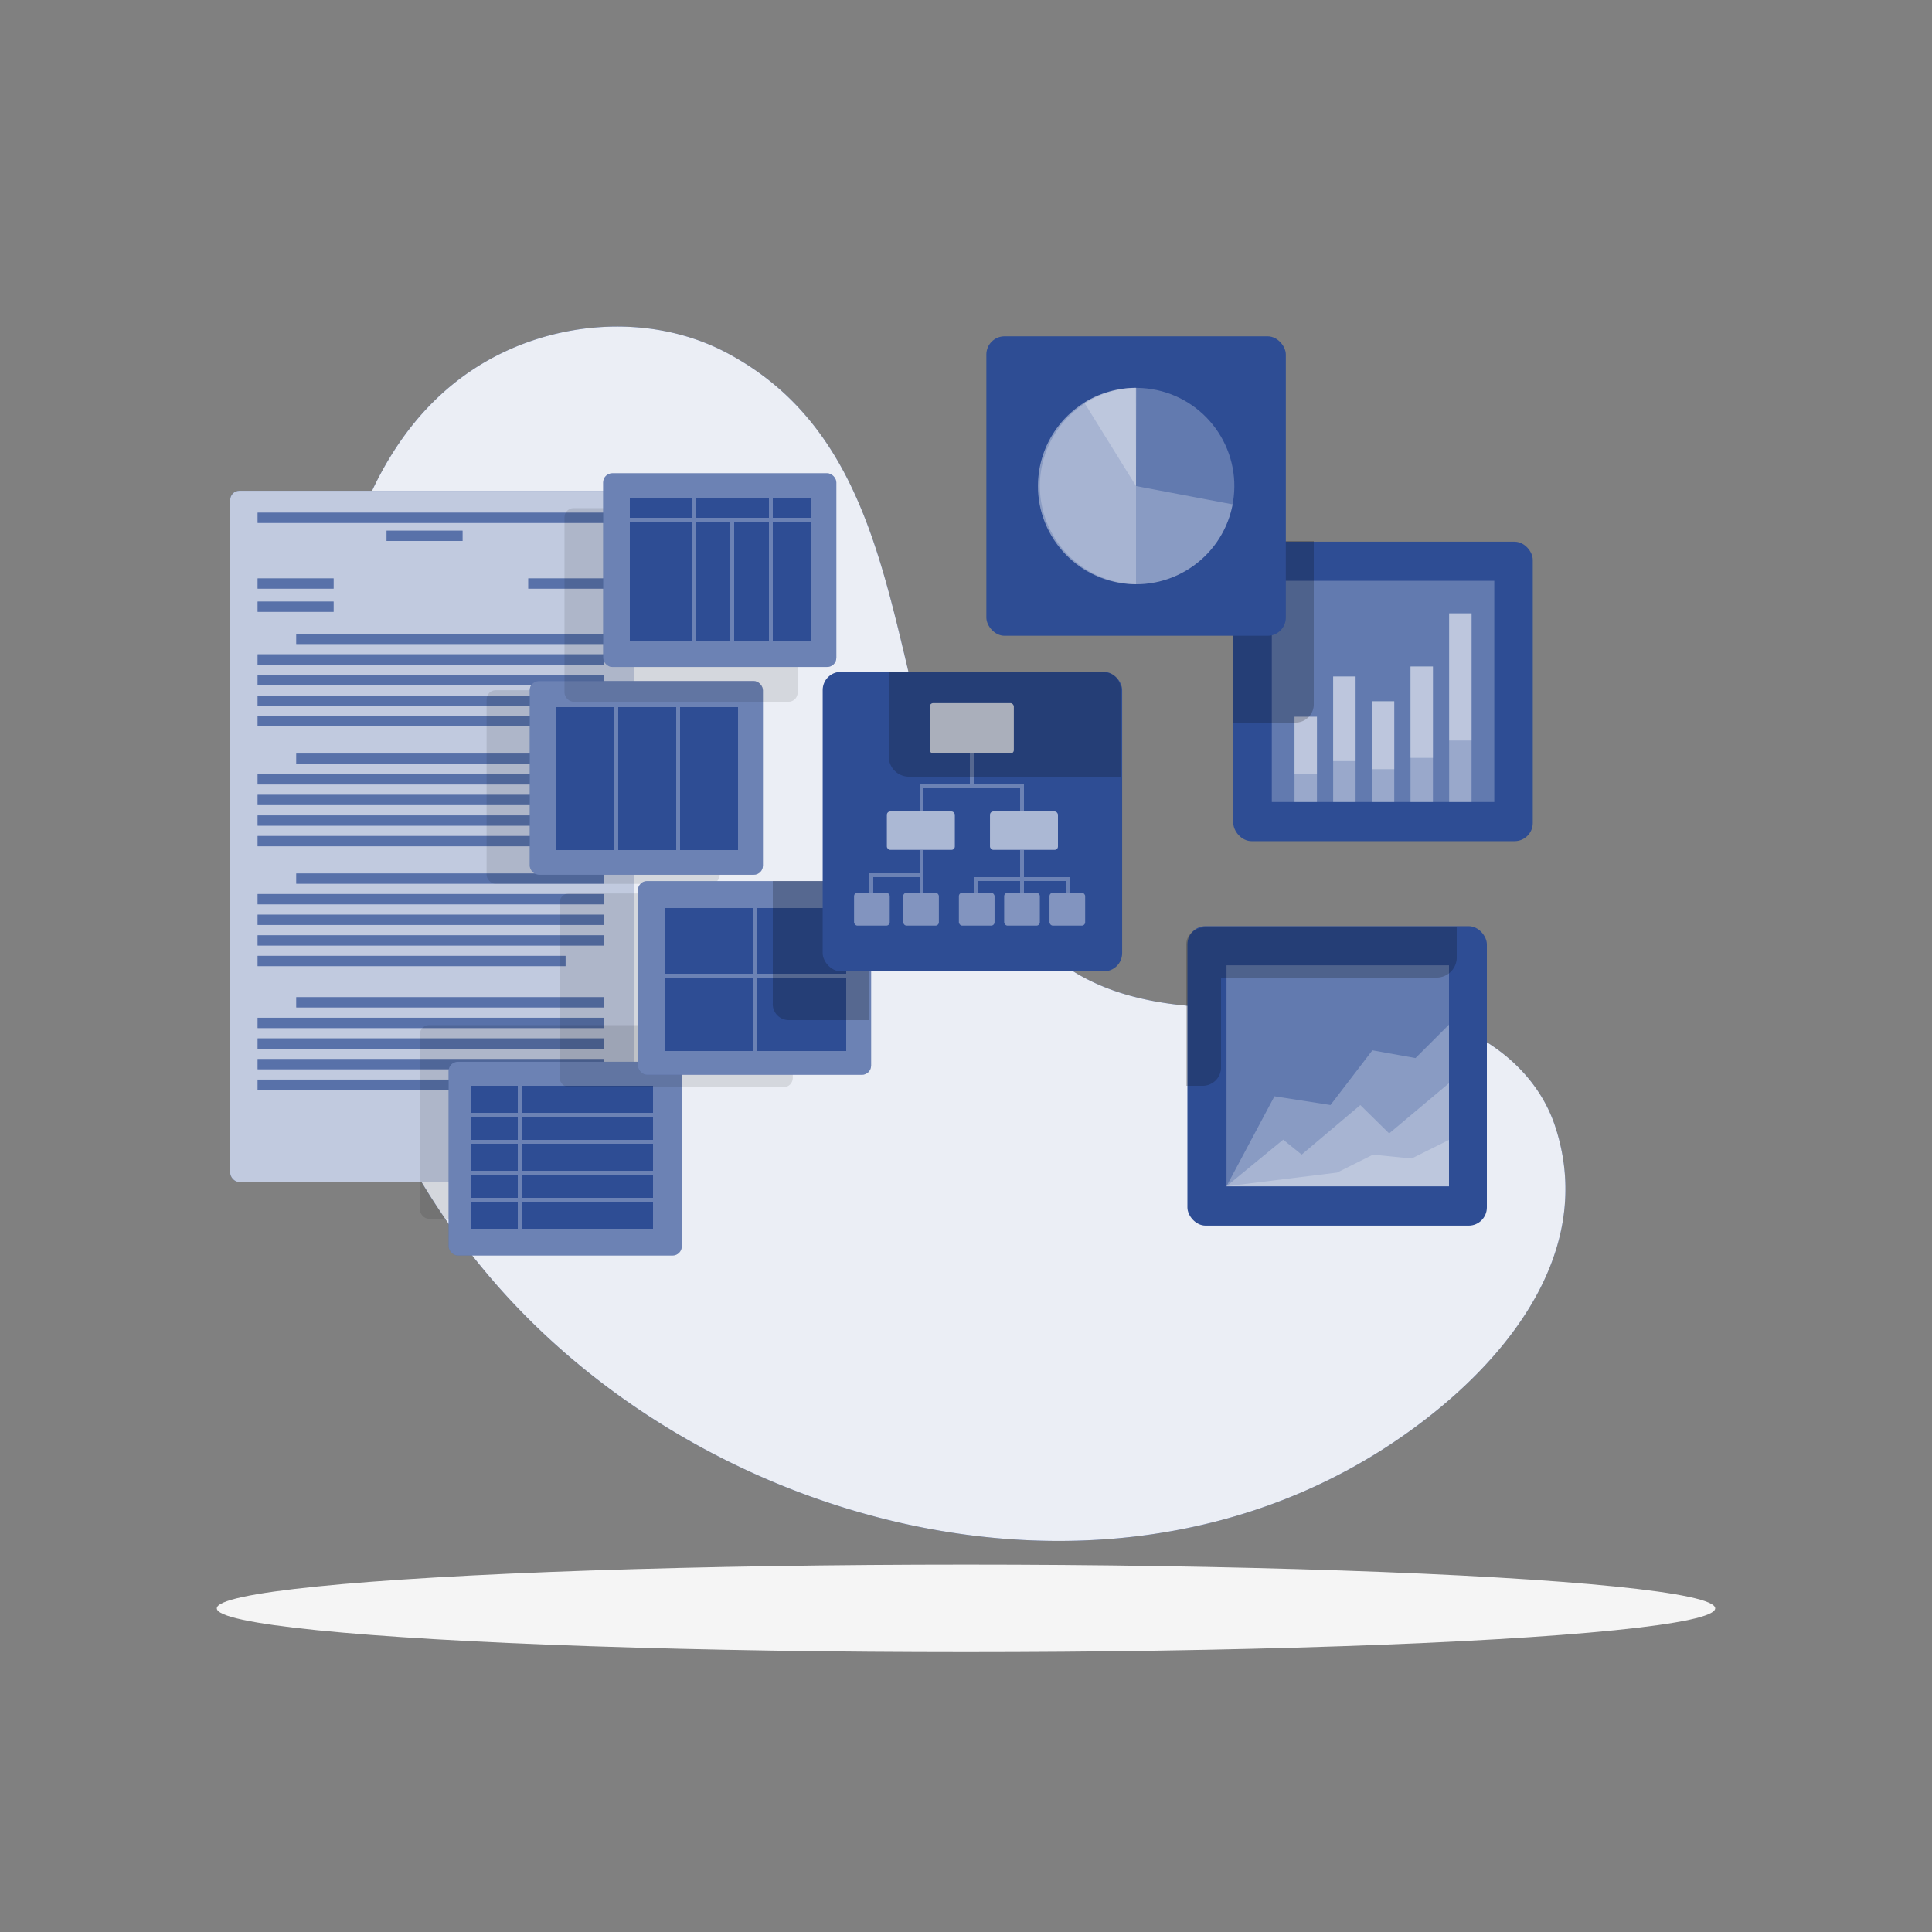 <svg xmlns="http://www.w3.org/2000/svg" viewBox="0 0 500 500"><rect x="0" y="0" width="500" height="500" fill="#808080" stroke="none"/><g id="freepik--background-simple--inject-8"><path d="M122.88,95.32c19-12.33,45-14.71,65.21-4,61.64,32.67,31.58,124.87,90,160.28,25.72,15.59,60.6,5.63,88.87,11.11,15.55,3,30.4,13.27,35.51,28.77,11.61,35.21-16.91,65.84-44.32,83.42-74.39,47.7-177.77,19.55-232.19-45.37a183.72,183.72,0,0,1-17.69-25c-19.38-33-27.31-72-25.68-110C84.07,159.41,91,116,122.88,95.32Z" style="fill:#2E4D94"></path><path d="M122.88,95.32c19-12.33,45-14.71,65.21-4,61.64,32.67,31.58,124.87,90,160.28,25.72,15.59,60.6,5.63,88.87,11.11,15.55,3,30.4,13.27,35.51,28.77,11.61,35.21-16.91,65.84-44.32,83.42-74.39,47.7-177.77,19.55-232.19-45.37a183.72,183.72,0,0,1-17.69-25c-19.38-33-27.31-72-25.68-110C84.07,159.41,91,116,122.88,95.32Z" style="fill:#fff;opacity:0.9;isolation:isolate"></path></g><g id="freepik--Shadow--inject-8"><ellipse id="freepik--path--inject-8" cx="250" cy="416.24" rx="193.89" ry="11.32" style="fill:#f5f5f5"></ellipse></g><g id="freepik--Script--inject-8"><rect x="59.58" y="127.01" width="104.42" height="178.9" rx="2.37" style="fill:#2E4D94"></rect><rect x="59.58" y="127.01" width="104.42" height="178.9" rx="2.37" style="fill:#fff;opacity:0.7;isolation:isolate"></rect><rect x="66.67" y="149.68" width="19.67" height="2.67" style="fill:#2E4D94"></rect><rect x="66.67" y="155.68" width="19.67" height="2.67" style="fill:#2E4D94"></rect><rect x="136.71" y="149.68" width="19.67" height="2.67" style="fill:#2E4D94"></rect><rect x="100.04" y="137.33" width="19.67" height="2.67" style="fill:#2E4D94"></rect><rect x="66.67" y="132.67" width="89.71" height="2.67" style="fill:#2E4D94"></rect><rect x="76.67" y="164" width="79.7" height="2.67" style="fill:#2E4D94"></rect><rect x="66.67" y="169.33" width="89.71" height="2.67" style="fill:#2E4D94"></rect><rect x="66.67" y="174.67" width="89.71" height="2.67" style="fill:#2E4D94"></rect><rect x="66.67" y="180" width="89.71" height="2.67" style="fill:#2E4D94"></rect><rect x="66.67" y="185.33" width="79.7" height="2.67" style="fill:#2E4D94"></rect><rect x="76.67" y="195.02" width="79.7" height="2.67" style="fill:#2E4D94"></rect><rect x="66.67" y="200.35" width="89.71" height="2.67" style="fill:#2E4D94"></rect><rect x="66.67" y="205.69" width="89.71" height="2.67" style="fill:#2E4D94"></rect><rect x="66.67" y="211.02" width="89.71" height="2.67" style="fill:#2E4D94"></rect><rect x="66.67" y="216.35" width="79.7" height="2.67" style="fill:#2E4D94"></rect><rect x="76.67" y="226.04" width="79.7" height="2.67" style="fill:#2E4D94"></rect><rect x="66.67" y="231.37" width="89.71" height="2.67" style="fill:#2E4D94"></rect><rect x="66.67" y="236.71" width="89.71" height="2.67" style="fill:#2E4D94"></rect><rect x="66.67" y="242.04" width="89.71" height="2.67" style="fill:#2E4D94"></rect><rect x="66.67" y="247.37" width="79.7" height="2.67" style="fill:#2E4D94"></rect><rect x="76.67" y="258.06" width="79.7" height="2.67" style="fill:#2E4D94"></rect><rect x="66.67" y="263.39" width="89.71" height="2.67" style="fill:#2E4D94"></rect><rect x="66.67" y="268.73" width="89.71" height="2.67" style="fill:#2E4D94"></rect><rect x="66.67" y="274.06" width="89.71" height="2.67" style="fill:#2E4D94"></rect><rect x="66.67" y="279.39" width="79.7" height="2.67" style="fill:#2E4D94"></rect><rect x="136.71" y="294.77" width="19.67" height="2.67" style="fill:#2E4D94"></rect><g style="opacity:0.2;isolation:isolate"><rect x="66.67" y="149.68" width="19.67" height="2.67" style="fill:#fff"></rect><rect x="66.67" y="155.68" width="19.67" height="2.67" style="fill:#fff"></rect><rect x="136.71" y="149.68" width="19.67" height="2.67" style="fill:#fff"></rect><rect x="100.04" y="137.33" width="19.67" height="2.67" style="fill:#fff"></rect><rect x="66.67" y="132.67" width="89.71" height="2.67" style="fill:#fff"></rect><rect x="76.67" y="164" width="79.7" height="2.67" style="fill:#fff"></rect><rect x="66.67" y="169.33" width="89.71" height="2.67" style="fill:#fff"></rect><rect x="66.67" y="174.67" width="89.71" height="2.67" style="fill:#fff"></rect><rect x="66.67" y="180" width="89.71" height="2.67" style="fill:#fff"></rect><rect x="66.67" y="185.33" width="79.7" height="2.67" style="fill:#fff"></rect><rect x="76.67" y="195.02" width="79.7" height="2.67" style="fill:#fff"></rect><rect x="66.67" y="200.35" width="89.71" height="2.67" style="fill:#fff"></rect><rect x="66.67" y="205.69" width="89.71" height="2.67" style="fill:#fff"></rect><rect x="66.67" y="211.02" width="89.71" height="2.67" style="fill:#fff"></rect><rect x="66.67" y="216.35" width="79.7" height="2.67" style="fill:#fff"></rect><rect x="76.67" y="226.04" width="79.7" height="2.67" style="fill:#fff"></rect><rect x="66.67" y="231.37" width="89.71" height="2.67" style="fill:#fff"></rect><rect x="66.67" y="236.71" width="89.71" height="2.67" style="fill:#fff"></rect><rect x="66.67" y="242.04" width="89.71" height="2.67" style="fill:#fff"></rect><rect x="66.67" y="247.37" width="79.7" height="2.67" style="fill:#fff"></rect><rect x="76.67" y="258.06" width="79.7" height="2.67" style="fill:#fff"></rect><rect x="66.67" y="263.39" width="89.71" height="2.67" style="fill:#fff"></rect><rect x="66.67" y="268.73" width="89.71" height="2.67" style="fill:#fff"></rect><rect x="66.67" y="274.06" width="89.71" height="2.67" style="fill:#fff"></rect><rect x="66.67" y="279.39" width="79.7" height="2.67" style="fill:#fff"></rect><rect x="136.71" y="294.77" width="19.67" height="2.67" style="fill:#fff"></rect></g></g><g id="freepik--data-2--inject-8"><rect x="108.66" y="265.3" width="60.34" height="50.13" rx="2.37" style="opacity:0.1;isolation:isolate"></rect><rect x="116.1" y="274.79" width="60.34" height="50.13" rx="2.37" style="fill:#2E4D94"></rect><rect x="116.1" y="274.79" width="60.34" height="50.13" rx="2.37" style="fill:#fff;opacity:0.3;isolation:isolate"></rect><rect x="122" y="304" width="12" height="6" style="fill:#2E4D94"></rect><rect x="135" y="304" width="34" height="6" style="fill:#2E4D94"></rect><rect x="122" y="296" width="12" height="7" style="fill:#2E4D94"></rect><rect x="122" y="289" width="12" height="6" style="fill:#2E4D94"></rect><rect x="135" y="296" width="34" height="7" style="fill:#2E4D94"></rect><rect x="135" y="311" width="34" height="7" style="fill:#2E4D94"></rect><rect x="135" y="289" width="34" height="6" style="fill:#2E4D94"></rect><rect x="122" y="311" width="12" height="7" style="fill:#2E4D94"></rect><rect x="122" y="281" width="12" height="7" style="fill:#2E4D94"></rect><rect x="135" y="281" width="34" height="7" style="fill:#2E4D94"></rect><rect x="125.93" y="178.62" width="60.34" height="50.13" rx="2.37" style="opacity:0.1;isolation:isolate"></rect><rect x="137.1" y="176.25" width="60.34" height="50.13" rx="2.37" style="fill:#2E4D94"></rect><rect x="137.1" y="176.25" width="60.34" height="50.13" rx="2.37" style="fill:#fff;opacity:0.3;isolation:isolate"></rect><rect x="176" y="183" width="15" height="7" style="fill:#2E4D94"></rect><rect x="160" y="183" width="15" height="7" style="fill:#2E4D94"></rect><rect x="160" y="190" width="15" height="30" style="fill:#2E4D94"></rect><rect x="176" y="190" width="15" height="30" style="fill:#2E4D94"></rect><rect x="144" y="183" width="15" height="7" style="fill:#2E4D94"></rect><rect x="144" y="190" width="15" height="30" style="fill:#2E4D94"></rect><rect x="144.83" y="231.23" width="60.34" height="50.13" rx="2.37" style="opacity:0.1;isolation:isolate"></rect><rect x="165.1" y="228.02" width="60.34" height="50.13" rx="2.37" style="fill:#2E4D94"></rect><rect x="165.1" y="228.02" width="60.34" height="50.13" rx="2.37" style="fill:#fff;opacity:0.3;isolation:isolate"></rect><rect x="196" y="235" width="23" height="17" style="fill:#2E4D94"></rect><rect x="172" y="235" width="23" height="17" style="fill:#2E4D94"></rect><rect x="172" y="253" width="23" height="19" style="fill:#2E4D94"></rect><rect x="196" y="253" width="23" height="19" style="fill:#2E4D94"></rect><path d="M225,230.39V264H204.27a4.15,4.15,0,0,1-4.27-4.46V228h23.07C224.38,228,225,229.08,225,230.39Z" style="opacity:0.2;isolation:isolate"></path><rect x="146.09" y="131.49" width="60.34" height="50.13" rx="2.37" style="opacity:0.1;isolation:isolate"></rect><rect x="156.1" y="122.48" width="60.34" height="50.13" rx="2.37" style="fill:#2E4D94"></rect><rect x="156.1" y="122.48" width="60.34" height="50.13" rx="2.37" style="fill:#fff;opacity:0.3;isolation:isolate"></rect><rect x="180" y="129" width="19" height="5" style="fill:#2E4D94"></rect><rect x="180" y="135" width="9" height="31" style="fill:#2E4D94"></rect><rect x="200" y="129" width="10" height="5" style="fill:#2E4D94"></rect><rect x="200" y="135" width="10" height="31" style="fill:#2E4D94"></rect><rect x="190" y="135" width="9" height="31" style="fill:#2E4D94"></rect><rect x="163" y="135" width="16" height="31" style="fill:#2E4D94"></rect><rect x="163" y="129" width="16" height="5" style="fill:#2E4D94"></rect></g><g id="freepik--data-1--inject-8"><rect x="307.3" y="239.69" width="77.5" height="77.5" rx="4.71" style="fill:#2E4D94"></rect><rect x="317.42" y="249.82" width="57.58" height="57.25" style="fill:#fff;opacity:0.25"></rect><polygon points="317.42 307 332.08 294.95 336.87 298.81 352.05 285.99 359.51 293.33 375 280.33 375 307 317.42 307" style="fill:#fff;opacity:0.25"></polygon><polygon points="317.42 307 329.83 283.72 344.33 285.98 355.17 271.82 366.33 273.83 375 265.17 375 307 317.42 307" style="fill:#fff;opacity:0.25"></polygon><polygon points="317.42 307 346.05 303.46 355.33 298.82 365.33 299.82 375 295 375 307 317.42 307" style="fill:#fff;opacity:0.25"></polygon><path d="M377,240v8a5.22,5.22,0,0,1-5,5H316v23.48a4.77,4.77,0,0,1-5,4.52h-4V244.4c0-2.6,2.4-4.4,5-4.4Z" style="opacity:0.2;isolation:isolate"></path><rect x="212.91" y="173.88" width="77.5" height="77.5" rx="4.71" style="fill:#2E4D94"></rect><rect x="240.63" y="181.97" width="21.75" height="13.03" rx="0.87" style="fill:#fff;opacity:0.8"></rect><rect x="229.52" y="210" width="17.59" height="9.95" rx="0.87" style="fill:#fff;opacity:0.6"></rect><rect x="256.21" y="210" width="17.59" height="9.95" rx="0.87" style="fill:#fff;opacity:0.6"></rect><rect x="248.16" y="231.05" width="9.23" height="8.5" rx="0.87" style="fill:#fff;opacity:0.4"></rect><rect x="259.88" y="231.05" width="9.23" height="8.5" rx="0.87" style="fill:#fff;opacity:0.4"></rect><rect x="271.61" y="231.05" width="9.23" height="8.5" rx="0.87" style="fill:#fff;opacity:0.4"></rect><rect x="221.03" y="231.05" width="9.23" height="8.5" rx="0.87" style="fill:#fff;opacity:0.4"></rect><rect x="233.75" y="231.05" width="9.23" height="8.5" rx="0.87" style="fill:#fff;opacity:0.4"></rect><g style="opacity:0.3"><polygon points="264 210 265 210 265 203 252 203 252 195 251 195 251 203 238 203 238 210 239 210 239 204 264 204 264 210" style="fill:#fff"></polygon><polygon points="238 226 225 226 225 231 226 231 226 227 238 227 238 231 239 231 239 220 238 220 238 226" style="fill:#fff"></polygon><polygon points="265 227 265 220 264 220 264 227 252 227 252 231 253 231 253 228 264 228 264 231 265 231 265 228 276 228 276 231 277 231 277 227 265 227" style="fill:#fff"></polygon></g><path d="M290,178.59V201H235.07a5.25,5.25,0,0,1-5.07-5V174h55.71A4.27,4.27,0,0,1,290,178.59Z" style="opacity:0.2;isolation:isolate"></path><rect x="319.18" y="140.19" width="77.5" height="77.5" rx="4.71" style="fill:#2E4D94"></rect><rect x="329.14" y="150.31" width="57.58" height="57.25" style="fill:#fff;opacity:0.25"></rect><rect x="335.02" y="185.5" width="5.8" height="14.87" style="fill:#fff;opacity:0.35"></rect><rect x="335.02" y="185.5" width="5.8" height="22.06" style="fill:#fff;opacity:0.35"></rect><rect x="345.02" y="175.08" width="5.8" height="21.89" style="fill:#fff;opacity:0.35"></rect><rect x="345.02" y="175.08" width="5.8" height="32.48" style="fill:#fff;opacity:0.35"></rect><rect x="355.03" y="181.49" width="5.8" height="17.57" style="fill:#fff;opacity:0.35"></rect><rect x="355.03" y="181.49" width="5.8" height="26.07" style="fill:#fff;opacity:0.35"></rect><rect x="365.04" y="172.49" width="5.8" height="23.64" style="fill:#fff;opacity:0.35"></rect><rect x="365.04" y="172.49" width="5.8" height="35.07" style="fill:#fff;opacity:0.35"></rect><rect x="375.04" y="158.74" width="5.8" height="32.9" style="fill:#fff;opacity:0.35"></rect><rect x="375.04" y="158.74" width="5.8" height="48.82" style="fill:#fff;opacity:0.35"></rect><path d="M340,140v42.4a4.72,4.72,0,0,1-4.83,4.6H319V144.89a5,5,0,0,1,4.88-4.89Z" style="opacity:0.2;isolation:isolate"></path><rect x="255.27" y="87.04" width="77.5" height="77.5" rx="4.71" style="fill:#2E4D94"></rect><circle cx="294.02" cy="125.79" r="25.41" transform="translate(122.76 395.86) rotate(-80.78)" style="fill:#fff;opacity:0.25"></circle><path d="M294,125.79l25,4.74a25.41,25.41,0,1,1-25-30.16Z" style="fill:#fff;opacity:0.25"></path><path d="M294,125.79,294,151.2a25.42,25.42,0,0,1,.07-50.83Z" style="fill:#fff;opacity:0.25"></path><path d="M294,125.79l-13.39-21.6a25,25,0,0,1,6.39-2.83,25.32,25.32,0,0,1,6.92-1Z" style="fill:#fff;opacity:0.25"></path></g></svg>